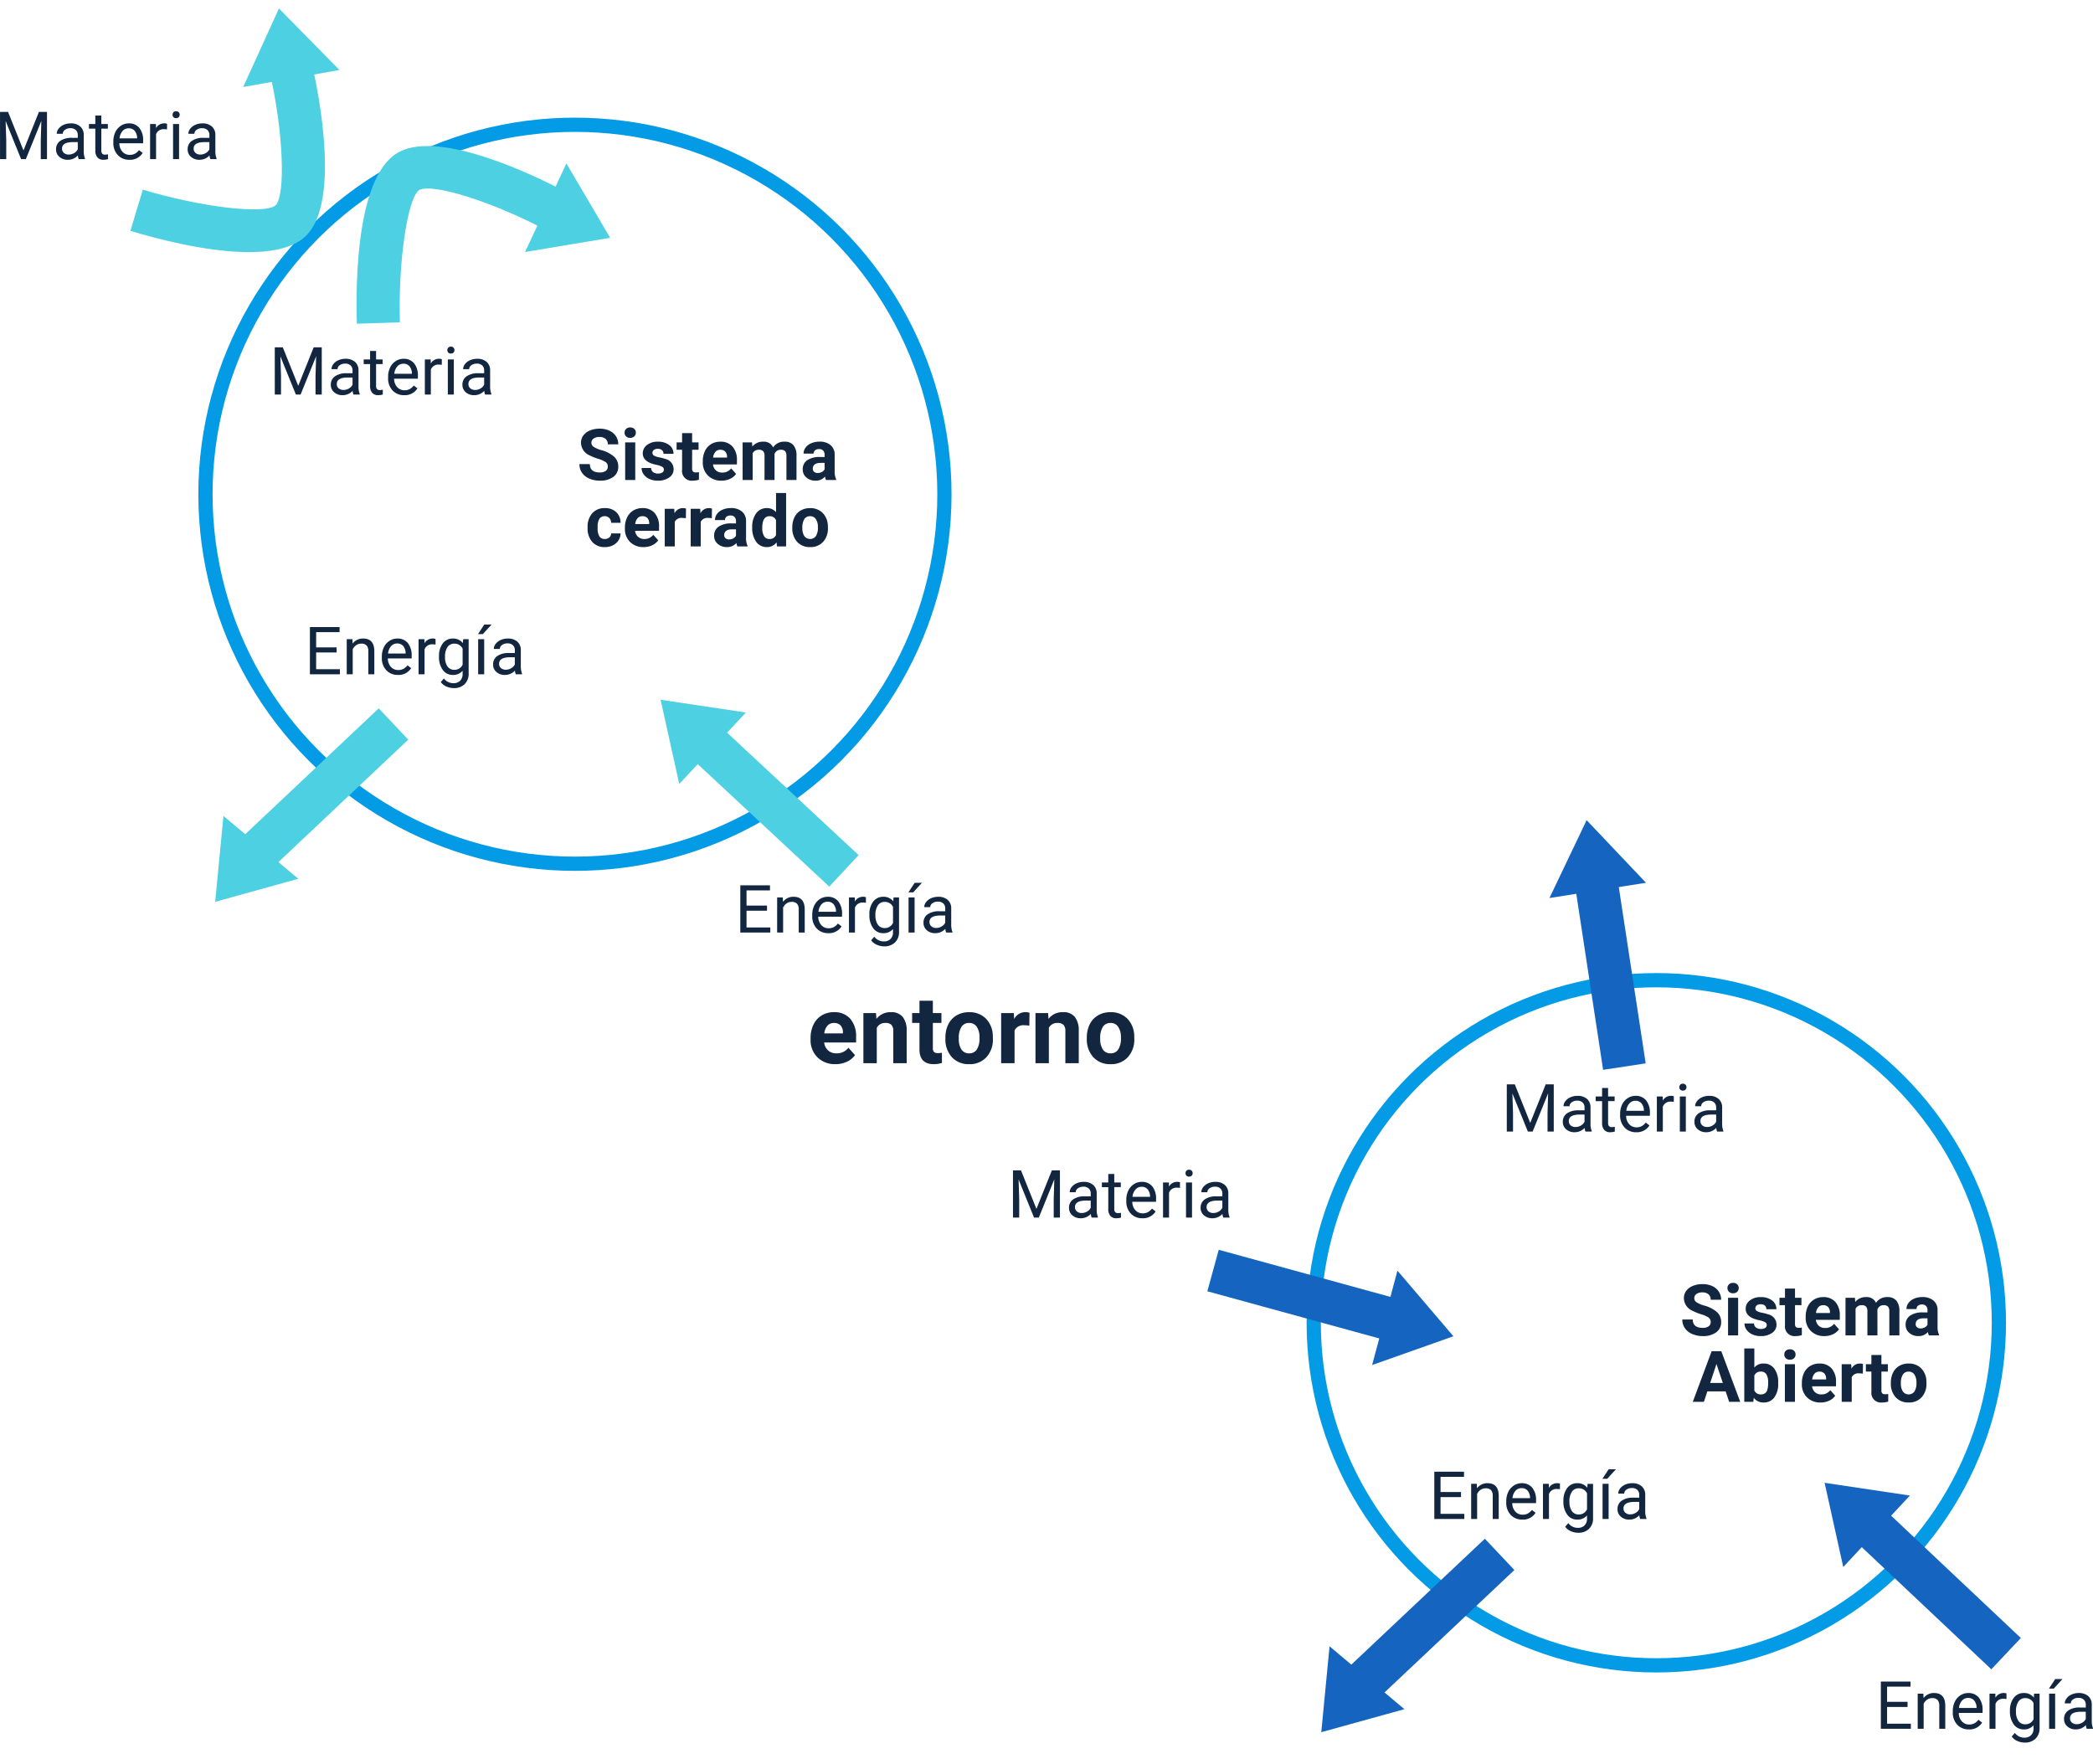 <svg xmlns="http://www.w3.org/2000/svg" width="441.144" height="371.716" viewBox="0 0 441.144 371.716">
  <g id="Grupo_78417" data-name="Grupo 78417" transform="translate(-1.366)">
    <path id="Trazado_116629" data-name="Trazado 116629" d="M-20.938-9.953l3.254,8.121,3.254-8.121h1.7V0h-1.312V-3.876l.123-4.184L-17.186,0h-1l-3.261-8.039.13,4.163V0h-1.312V-9.953ZM-6.043,0a2.657,2.657,0,0,1-.178-.779A2.822,2.822,0,0,1-8.326.137a2.611,2.611,0,0,1-1.794-.619,2,2,0,0,1-.7-1.569,2.091,2.091,0,0,1,.878-1.794,4.142,4.142,0,0,1,2.471-.639h1.23v-.581a1.42,1.42,0,0,0-.4-1.056,1.593,1.593,0,0,0-1.169-.393,1.844,1.844,0,0,0-1.135.342,1.007,1.007,0,0,0-.458.827h-1.271a1.745,1.745,0,0,1,.393-1.07,2.683,2.683,0,0,1,1.066-.817,3.588,3.588,0,0,1,1.48-.3,2.924,2.924,0,0,1,2,.639,2.306,2.306,0,0,1,.752,1.76v3.4a4.162,4.162,0,0,0,.26,1.62V0Zm-2.1-.964a2.223,2.223,0,0,0,1.128-.308,1.861,1.861,0,0,0,.772-.8V-3.589h-.991q-2.324,0-2.324,1.36a1.151,1.151,0,0,0,.4.93A1.524,1.524,0,0,0-8.142-.964Zm6.863-8.224V-7.4H.1v.978H-1.278v4.593a1.027,1.027,0,0,0,.185.667.777.777,0,0,0,.629.222,3.062,3.062,0,0,0,.6-.082V0A3.688,3.688,0,0,1-.834.137,1.575,1.575,0,0,1-2.112-.376a2.2,2.2,0,0,1-.431-1.456V-6.419H-3.89V-7.4h1.347V-9.187ZM4.648.137A3.232,3.232,0,0,1,2.2-.851a3.666,3.666,0,0,1-.943-2.642v-.232a4.438,4.438,0,0,1,.42-1.965A3.28,3.28,0,0,1,2.854-7.044a2.956,2.956,0,0,1,1.637-.489,2.77,2.77,0,0,1,2.242.95,4.114,4.114,0,0,1,.8,2.721v.526H2.522a2.629,2.629,0,0,0,.639,1.767A2.009,2.009,0,0,0,4.717-.9a2.2,2.2,0,0,0,1.135-.273,2.851,2.851,0,0,0,.813-.725l.772.6A3.106,3.106,0,0,1,4.648.137ZM4.491-6.494a1.687,1.687,0,0,0-1.285.557,2.708,2.708,0,0,0-.643,1.562H6.269v-.1a2.409,2.409,0,0,0-.52-1.494A1.588,1.588,0,0,0,4.491-6.494Zm8.08.232a3.79,3.79,0,0,0-.622-.048,1.667,1.667,0,0,0-1.688,1.06V0H9V-7.4h1.23l.021.854a1.969,1.969,0,0,1,1.764-.991,1.292,1.292,0,0,1,.561.1ZM15.107,0H13.843V-7.4h1.265ZM13.74-9.358a.755.755,0,0,1,.188-.52.706.706,0,0,1,.557-.212.717.717,0,0,1,.561.212.747.747,0,0,1,.191.52.722.722,0,0,1-.191.513.73.73,0,0,1-.561.205.718.718,0,0,1-.557-.205A.73.73,0,0,1,13.74-9.358ZM21.7,0a2.657,2.657,0,0,1-.178-.779,2.822,2.822,0,0,1-2.105.916A2.611,2.611,0,0,1,17.62-.482a2,2,0,0,1-.7-1.569A2.091,2.091,0,0,1,17.8-3.845a4.142,4.142,0,0,1,2.471-.639H21.5v-.581a1.42,1.42,0,0,0-.4-1.056,1.593,1.593,0,0,0-1.169-.393,1.844,1.844,0,0,0-1.135.342,1.007,1.007,0,0,0-.458.827H17.069a1.745,1.745,0,0,1,.393-1.07,2.683,2.683,0,0,1,1.066-.817,3.588,3.588,0,0,1,1.48-.3,2.924,2.924,0,0,1,2,.639,2.306,2.306,0,0,1,.752,1.76v3.4a4.162,4.162,0,0,0,.26,1.62V0ZM19.6-.964a2.223,2.223,0,0,0,1.128-.308,1.861,1.861,0,0,0,.772-.8V-3.589h-.991q-2.324,0-2.324,1.36a1.151,1.151,0,0,0,.4.93A1.524,1.524,0,0,0,19.6-.964Z" transform="translate(24 33.539)" fill="#12263f"/>
    <path id="Trazado_116630" data-name="Trazado 116630" d="M-20.938-9.953l3.254,8.121,3.254-8.121h1.7V0h-1.312V-3.876l.123-4.184L-17.186,0h-1l-3.261-8.039.13,4.163V0h-1.312V-9.953ZM-6.043,0a2.657,2.657,0,0,1-.178-.779A2.822,2.822,0,0,1-8.326.137a2.611,2.611,0,0,1-1.794-.619,2,2,0,0,1-.7-1.569,2.091,2.091,0,0,1,.878-1.794,4.142,4.142,0,0,1,2.471-.639h1.23v-.581a1.42,1.42,0,0,0-.4-1.056,1.593,1.593,0,0,0-1.169-.393,1.844,1.844,0,0,0-1.135.342,1.007,1.007,0,0,0-.458.827h-1.271a1.745,1.745,0,0,1,.393-1.07,2.683,2.683,0,0,1,1.066-.817,3.588,3.588,0,0,1,1.48-.3,2.924,2.924,0,0,1,2,.639,2.306,2.306,0,0,1,.752,1.76v3.4a4.162,4.162,0,0,0,.26,1.62V0Zm-2.1-.964a2.223,2.223,0,0,0,1.128-.308,1.861,1.861,0,0,0,.772-.8V-3.589h-.991q-2.324,0-2.324,1.36a1.151,1.151,0,0,0,.4.93A1.524,1.524,0,0,0-8.142-.964Zm6.863-8.224V-7.4H.1v.978H-1.278v4.593a1.027,1.027,0,0,0,.185.667.777.777,0,0,0,.629.222,3.062,3.062,0,0,0,.6-.082V0A3.688,3.688,0,0,1-.834.137,1.575,1.575,0,0,1-2.112-.376a2.2,2.2,0,0,1-.431-1.456V-6.419H-3.89V-7.4h1.347V-9.187ZM4.648.137A3.232,3.232,0,0,1,2.2-.851a3.666,3.666,0,0,1-.943-2.642v-.232a4.438,4.438,0,0,1,.42-1.965A3.28,3.28,0,0,1,2.854-7.044a2.956,2.956,0,0,1,1.637-.489,2.77,2.77,0,0,1,2.242.95,4.114,4.114,0,0,1,.8,2.721v.526H2.522a2.629,2.629,0,0,0,.639,1.767A2.009,2.009,0,0,0,4.717-.9a2.2,2.2,0,0,0,1.135-.273,2.851,2.851,0,0,0,.813-.725l.772.6A3.106,3.106,0,0,1,4.648.137ZM4.491-6.494a1.687,1.687,0,0,0-1.285.557,2.708,2.708,0,0,0-.643,1.562H6.269v-.1a2.409,2.409,0,0,0-.52-1.494A1.588,1.588,0,0,0,4.491-6.494Zm8.08.232a3.79,3.79,0,0,0-.622-.048,1.667,1.667,0,0,0-1.688,1.06V0H9V-7.4h1.23l.021.854a1.969,1.969,0,0,1,1.764-.991,1.292,1.292,0,0,1,.561.1ZM15.107,0H13.843V-7.4h1.265ZM13.74-9.358a.755.755,0,0,1,.188-.52.706.706,0,0,1,.557-.212.717.717,0,0,1,.561.212.747.747,0,0,1,.191.52.722.722,0,0,1-.191.513.73.73,0,0,1-.561.205.718.718,0,0,1-.557-.205A.73.73,0,0,1,13.74-9.358ZM21.7,0a2.657,2.657,0,0,1-.178-.779,2.822,2.822,0,0,1-2.105.916A2.611,2.611,0,0,1,17.62-.482a2,2,0,0,1-.7-1.569A2.091,2.091,0,0,1,17.8-3.845a4.142,4.142,0,0,1,2.471-.639H21.5v-.581a1.42,1.42,0,0,0-.4-1.056,1.593,1.593,0,0,0-1.169-.393,1.844,1.844,0,0,0-1.135.342,1.007,1.007,0,0,0-.458.827H17.069a1.745,1.745,0,0,1,.393-1.07,2.683,2.683,0,0,1,1.066-.817,3.588,3.588,0,0,1,1.48-.3,2.924,2.924,0,0,1,2,.639,2.306,2.306,0,0,1,.752,1.76v3.4a4.162,4.162,0,0,0,.26,1.62V0ZM19.6-.964a2.223,2.223,0,0,0,1.128-.308,1.861,1.861,0,0,0,.772-.8V-3.589h-.991q-2.324,0-2.324,1.36a1.151,1.151,0,0,0,.4.93A1.524,1.524,0,0,0,19.6-.964Z" transform="translate(81.912 83.154)" fill="#12263f"/>
    <path id="Trazado_116637" data-name="Trazado 116637" d="M-20.938-9.953l3.254,8.121,3.254-8.121h1.7V0h-1.312V-3.876l.123-4.184L-17.186,0h-1l-3.261-8.039.13,4.163V0h-1.312V-9.953ZM-6.043,0a2.657,2.657,0,0,1-.178-.779A2.822,2.822,0,0,1-8.326.137a2.611,2.611,0,0,1-1.794-.619,2,2,0,0,1-.7-1.569,2.091,2.091,0,0,1,.878-1.794,4.142,4.142,0,0,1,2.471-.639h1.23v-.581a1.42,1.42,0,0,0-.4-1.056,1.593,1.593,0,0,0-1.169-.393,1.844,1.844,0,0,0-1.135.342,1.007,1.007,0,0,0-.458.827h-1.271a1.745,1.745,0,0,1,.393-1.07,2.683,2.683,0,0,1,1.066-.817,3.588,3.588,0,0,1,1.48-.3,2.924,2.924,0,0,1,2,.639,2.306,2.306,0,0,1,.752,1.76v3.4a4.162,4.162,0,0,0,.26,1.62V0Zm-2.1-.964a2.223,2.223,0,0,0,1.128-.308,1.861,1.861,0,0,0,.772-.8V-3.589h-.991q-2.324,0-2.324,1.36a1.151,1.151,0,0,0,.4.93A1.524,1.524,0,0,0-8.142-.964Zm6.863-8.224V-7.4H.1v.978H-1.278v4.593a1.027,1.027,0,0,0,.185.667.777.777,0,0,0,.629.222,3.062,3.062,0,0,0,.6-.082V0A3.688,3.688,0,0,1-.834.137,1.575,1.575,0,0,1-2.112-.376a2.2,2.2,0,0,1-.431-1.456V-6.419H-3.89V-7.4h1.347V-9.187ZM4.648.137A3.232,3.232,0,0,1,2.2-.851a3.666,3.666,0,0,1-.943-2.642v-.232a4.438,4.438,0,0,1,.42-1.965A3.28,3.28,0,0,1,2.854-7.044a2.956,2.956,0,0,1,1.637-.489,2.77,2.77,0,0,1,2.242.95,4.114,4.114,0,0,1,.8,2.721v.526H2.522a2.629,2.629,0,0,0,.639,1.767A2.009,2.009,0,0,0,4.717-.9a2.2,2.2,0,0,0,1.135-.273,2.851,2.851,0,0,0,.813-.725l.772.6A3.106,3.106,0,0,1,4.648.137ZM4.491-6.494a1.687,1.687,0,0,0-1.285.557,2.708,2.708,0,0,0-.643,1.562H6.269v-.1a2.409,2.409,0,0,0-.52-1.494A1.588,1.588,0,0,0,4.491-6.494Zm8.08.232a3.79,3.79,0,0,0-.622-.048,1.667,1.667,0,0,0-1.688,1.06V0H9V-7.4h1.23l.021.854a1.969,1.969,0,0,1,1.764-.991,1.292,1.292,0,0,1,.561.1ZM15.107,0H13.843V-7.4h1.265ZM13.74-9.358a.755.755,0,0,1,.188-.52.706.706,0,0,1,.557-.212.717.717,0,0,1,.561.212.747.747,0,0,1,.191.52.722.722,0,0,1-.191.513.73.73,0,0,1-.561.205.718.718,0,0,1-.557-.205A.73.73,0,0,1,13.74-9.358ZM21.7,0a2.657,2.657,0,0,1-.178-.779,2.822,2.822,0,0,1-2.105.916A2.611,2.611,0,0,1,17.62-.482a2,2,0,0,1-.7-1.569A2.091,2.091,0,0,1,17.8-3.845a4.142,4.142,0,0,1,2.471-.639H21.5v-.581a1.42,1.42,0,0,0-.4-1.056,1.593,1.593,0,0,0-1.169-.393,1.844,1.844,0,0,0-1.135.342,1.007,1.007,0,0,0-.458.827H17.069a1.745,1.745,0,0,1,.393-1.07,2.683,2.683,0,0,1,1.066-.817,3.588,3.588,0,0,1,1.48-.3,2.924,2.924,0,0,1,2,.639,2.306,2.306,0,0,1,.752,1.76v3.4a4.162,4.162,0,0,0,.26,1.62V0ZM19.6-.964a2.223,2.223,0,0,0,1.128-.308,1.861,1.861,0,0,0,.772-.8V-3.589h-.991q-2.324,0-2.324,1.36a1.151,1.151,0,0,0,.4.93A1.524,1.524,0,0,0,19.6-.964Z" transform="translate(341.583 238.503)" fill="#12263f"/>
    <path id="Trazado_116635" data-name="Trazado 116635" d="M-20.938-9.953l3.254,8.121,3.254-8.121h1.7V0h-1.312V-3.876l.123-4.184L-17.186,0h-1l-3.261-8.039.13,4.163V0h-1.312V-9.953ZM-6.043,0a2.657,2.657,0,0,1-.178-.779A2.822,2.822,0,0,1-8.326.137a2.611,2.611,0,0,1-1.794-.619,2,2,0,0,1-.7-1.569,2.091,2.091,0,0,1,.878-1.794,4.142,4.142,0,0,1,2.471-.639h1.23v-.581a1.42,1.42,0,0,0-.4-1.056,1.593,1.593,0,0,0-1.169-.393,1.844,1.844,0,0,0-1.135.342,1.007,1.007,0,0,0-.458.827h-1.271a1.745,1.745,0,0,1,.393-1.07,2.683,2.683,0,0,1,1.066-.817,3.588,3.588,0,0,1,1.48-.3,2.924,2.924,0,0,1,2,.639,2.306,2.306,0,0,1,.752,1.76v3.4a4.162,4.162,0,0,0,.26,1.62V0Zm-2.1-.964a2.223,2.223,0,0,0,1.128-.308,1.861,1.861,0,0,0,.772-.8V-3.589h-.991q-2.324,0-2.324,1.36a1.151,1.151,0,0,0,.4.93A1.524,1.524,0,0,0-8.142-.964Zm6.863-8.224V-7.4H.1v.978H-1.278v4.593a1.027,1.027,0,0,0,.185.667.777.777,0,0,0,.629.222,3.062,3.062,0,0,0,.6-.082V0A3.688,3.688,0,0,1-.834.137,1.575,1.575,0,0,1-2.112-.376a2.2,2.2,0,0,1-.431-1.456V-6.419H-3.89V-7.4h1.347V-9.187ZM4.648.137A3.232,3.232,0,0,1,2.2-.851a3.666,3.666,0,0,1-.943-2.642v-.232a4.438,4.438,0,0,1,.42-1.965A3.28,3.28,0,0,1,2.854-7.044a2.956,2.956,0,0,1,1.637-.489,2.77,2.77,0,0,1,2.242.95,4.114,4.114,0,0,1,.8,2.721v.526H2.522a2.629,2.629,0,0,0,.639,1.767A2.009,2.009,0,0,0,4.717-.9a2.2,2.2,0,0,0,1.135-.273,2.851,2.851,0,0,0,.813-.725l.772.6A3.106,3.106,0,0,1,4.648.137ZM4.491-6.494a1.687,1.687,0,0,0-1.285.557,2.708,2.708,0,0,0-.643,1.562H6.269v-.1a2.409,2.409,0,0,0-.52-1.494A1.588,1.588,0,0,0,4.491-6.494Zm8.08.232a3.79,3.79,0,0,0-.622-.048,1.667,1.667,0,0,0-1.688,1.06V0H9V-7.4h1.23l.021.854a1.969,1.969,0,0,1,1.764-.991,1.292,1.292,0,0,1,.561.1ZM15.107,0H13.843V-7.4h1.265ZM13.74-9.358a.755.755,0,0,1,.188-.52.706.706,0,0,1,.557-.212.717.717,0,0,1,.561.212.747.747,0,0,1,.191.52.722.722,0,0,1-.191.513.73.73,0,0,1-.561.205.718.718,0,0,1-.557-.205A.73.73,0,0,1,13.74-9.358ZM21.7,0a2.657,2.657,0,0,1-.178-.779,2.822,2.822,0,0,1-2.105.916A2.611,2.611,0,0,1,17.62-.482a2,2,0,0,1-.7-1.569A2.091,2.091,0,0,1,17.8-3.845a4.142,4.142,0,0,1,2.471-.639H21.5v-.581a1.42,1.42,0,0,0-.4-1.056,1.593,1.593,0,0,0-1.169-.393,1.844,1.844,0,0,0-1.135.342,1.007,1.007,0,0,0-.458.827H17.069a1.745,1.745,0,0,1,.393-1.07,2.683,2.683,0,0,1,1.066-.817,3.588,3.588,0,0,1,1.48-.3,2.924,2.924,0,0,1,2,.639,2.306,2.306,0,0,1,.752,1.76v3.4a4.162,4.162,0,0,0,.26,1.62V0ZM19.6-.964a2.223,2.223,0,0,0,1.128-.308,1.861,1.861,0,0,0,.772-.8V-3.589h-.991q-2.324,0-2.324,1.36a1.151,1.151,0,0,0,.4.93A1.524,1.524,0,0,0,19.6-.964Z" transform="translate(237.501 256.632)" fill="#12263f"/>
    <path id="Trazado_116631" data-name="Trazado 116631" d="M-16.536-4.6H-20.85v3.527h5.011V0h-6.323V-9.953h6.255V-8.88H-20.85v3.206h4.313Zm3.329-2.8.041.93a2.7,2.7,0,0,1,2.215-1.066q2.345,0,2.365,2.646V0H-9.851V-4.895a1.7,1.7,0,0,0-.366-1.183,1.466,1.466,0,0,0-1.118-.383,1.825,1.825,0,0,0-1.08.328,2.228,2.228,0,0,0-.725.861V0H-14.4V-7.4Zm9.6,7.533A3.232,3.232,0,0,1-6.057-.851,3.666,3.666,0,0,1-7-3.493v-.232a4.438,4.438,0,0,1,.42-1.965A3.28,3.28,0,0,1-5.4-7.044a2.956,2.956,0,0,1,1.637-.489,2.77,2.77,0,0,1,2.242.95,4.114,4.114,0,0,1,.8,2.721v.526H-5.735A2.629,2.629,0,0,0-5.1-1.569,2.009,2.009,0,0,0-3.541-.9a2.2,2.2,0,0,0,1.135-.273,2.851,2.851,0,0,0,.813-.725l.772.6A3.106,3.106,0,0,1-3.609.137Zm-.157-6.631a1.687,1.687,0,0,0-1.285.557,2.708,2.708,0,0,0-.643,1.562h3.705v-.1a2.409,2.409,0,0,0-.52-1.494A1.588,1.588,0,0,0-3.767-6.494Zm8.08.232a3.79,3.79,0,0,0-.622-.048A1.667,1.667,0,0,0,2-5.25V0H.738V-7.4h1.23l.021.854a1.969,1.969,0,0,1,1.764-.991,1.292,1.292,0,0,1,.561.1Zm.731,2.5a4.347,4.347,0,0,1,.8-2.751A2.558,2.558,0,0,1,7.964-7.533a2.544,2.544,0,0,1,2.112.957l.062-.82h1.155V-.178a3.009,3.009,0,0,1-.851,2.263,3.141,3.141,0,0,1-2.287.827A3.8,3.8,0,0,1,6.59,2.57a2.7,2.7,0,0,1-1.169-.937L6.077.875a2.473,2.473,0,0,0,1.989,1,1.938,1.938,0,0,0,1.439-.52A1.986,1.986,0,0,0,10.021-.1V-.738A2.6,2.6,0,0,1,7.95.137a2.527,2.527,0,0,1-2.1-1.046A4.571,4.571,0,0,1,5.045-3.76Zm1.271.144a3.316,3.316,0,0,0,.513,1.965,1.666,1.666,0,0,0,1.436.714,1.852,1.852,0,0,0,1.757-1.087V-5.4A1.874,1.874,0,0,0,8.278-6.46a1.681,1.681,0,0,0-1.442.718A3.612,3.612,0,0,0,6.316-3.616ZM14.574,0H13.3V-7.4h1.271Zm.014-10.479h1.531L14.287-8.47l-1.019,0ZM21.226,0a2.657,2.657,0,0,1-.178-.779,2.822,2.822,0,0,1-2.105.916,2.611,2.611,0,0,1-1.794-.619,2,2,0,0,1-.7-1.569,2.091,2.091,0,0,1,.878-1.794A4.142,4.142,0,0,1,19.8-4.484h1.23v-.581a1.42,1.42,0,0,0-.4-1.056,1.593,1.593,0,0,0-1.169-.393,1.844,1.844,0,0,0-1.135.342,1.007,1.007,0,0,0-.458.827H16.6a1.745,1.745,0,0,1,.393-1.07,2.683,2.683,0,0,1,1.066-.817,3.588,3.588,0,0,1,1.48-.3,2.924,2.924,0,0,1,2,.639,2.306,2.306,0,0,1,.752,1.76v3.4a4.162,4.162,0,0,0,.26,1.62V0Zm-2.1-.964a2.223,2.223,0,0,0,1.128-.308,1.861,1.861,0,0,0,.772-.8V-3.589h-.991q-2.324,0-2.324,1.36a1.151,1.151,0,0,0,.4.93A1.524,1.524,0,0,0,19.127-.964Z" transform="translate(88.849 142.119)" fill="#12263f"/>
    <path id="Trazado_116633" data-name="Trazado 116633" d="M-16.536-4.6H-20.85v3.527h5.011V0h-6.323V-9.953h6.255V-8.88H-20.85v3.206h4.313Zm3.329-2.8.041.93a2.7,2.7,0,0,1,2.215-1.066q2.345,0,2.365,2.646V0H-9.851V-4.895a1.7,1.7,0,0,0-.366-1.183,1.466,1.466,0,0,0-1.118-.383,1.825,1.825,0,0,0-1.08.328,2.228,2.228,0,0,0-.725.861V0H-14.4V-7.4Zm9.6,7.533A3.232,3.232,0,0,1-6.057-.851,3.666,3.666,0,0,1-7-3.493v-.232a4.438,4.438,0,0,1,.42-1.965A3.28,3.28,0,0,1-5.4-7.044a2.956,2.956,0,0,1,1.637-.489,2.77,2.77,0,0,1,2.242.95,4.114,4.114,0,0,1,.8,2.721v.526H-5.735A2.629,2.629,0,0,0-5.1-1.569,2.009,2.009,0,0,0-3.541-.9a2.2,2.2,0,0,0,1.135-.273,2.851,2.851,0,0,0,.813-.725l.772.6A3.106,3.106,0,0,1-3.609.137Zm-.157-6.631a1.687,1.687,0,0,0-1.285.557,2.708,2.708,0,0,0-.643,1.562h3.705v-.1a2.409,2.409,0,0,0-.52-1.494A1.588,1.588,0,0,0-3.767-6.494Zm8.08.232a3.79,3.79,0,0,0-.622-.048A1.667,1.667,0,0,0,2-5.25V0H.738V-7.4h1.23l.021.854a1.969,1.969,0,0,1,1.764-.991,1.292,1.292,0,0,1,.561.1Zm.731,2.5a4.347,4.347,0,0,1,.8-2.751A2.558,2.558,0,0,1,7.964-7.533a2.544,2.544,0,0,1,2.112.957l.062-.82h1.155V-.178a3.009,3.009,0,0,1-.851,2.263,3.141,3.141,0,0,1-2.287.827A3.8,3.8,0,0,1,6.59,2.57a2.7,2.7,0,0,1-1.169-.937L6.077.875a2.473,2.473,0,0,0,1.989,1,1.938,1.938,0,0,0,1.439-.52A1.986,1.986,0,0,0,10.021-.1V-.738A2.6,2.6,0,0,1,7.95.137a2.527,2.527,0,0,1-2.1-1.046A4.571,4.571,0,0,1,5.045-3.76Zm1.271.144a3.316,3.316,0,0,0,.513,1.965,1.666,1.666,0,0,0,1.436.714,1.852,1.852,0,0,0,1.757-1.087V-5.4A1.874,1.874,0,0,0,8.278-6.46a1.681,1.681,0,0,0-1.442.718A3.612,3.612,0,0,0,6.316-3.616ZM14.574,0H13.3V-7.4h1.271Zm.014-10.479h1.531L14.287-8.47l-1.019,0ZM21.226,0a2.657,2.657,0,0,1-.178-.779,2.822,2.822,0,0,1-2.105.916,2.611,2.611,0,0,1-1.794-.619,2,2,0,0,1-.7-1.569,2.091,2.091,0,0,1,.878-1.794A4.142,4.142,0,0,1,19.8-4.484h1.23v-.581a1.42,1.42,0,0,0-.4-1.056,1.593,1.593,0,0,0-1.169-.393,1.844,1.844,0,0,0-1.135.342,1.007,1.007,0,0,0-.458.827H16.6a1.745,1.745,0,0,1,.393-1.07,2.683,2.683,0,0,1,1.066-.817,3.588,3.588,0,0,1,1.48-.3,2.924,2.924,0,0,1,2,.639,2.306,2.306,0,0,1,.752,1.76v3.4a4.162,4.162,0,0,0,.26,1.62V0Zm-2.1-.964a2.223,2.223,0,0,0,1.128-.308,1.861,1.861,0,0,0,.772-.8V-3.589h-.991q-2.324,0-2.324,1.36a1.151,1.151,0,0,0,.4.93A1.524,1.524,0,0,0,19.127-.964Z" transform="translate(179.564 196.548)" fill="#12263f"/>
    <path id="Trazado_116636" data-name="Trazado 116636" d="M-16.536-4.6H-20.85v3.527h5.011V0h-6.323V-9.953h6.255V-8.88H-20.85v3.206h4.313Zm3.329-2.8.041.93a2.7,2.7,0,0,1,2.215-1.066q2.345,0,2.365,2.646V0H-9.851V-4.895a1.7,1.7,0,0,0-.366-1.183,1.466,1.466,0,0,0-1.118-.383,1.825,1.825,0,0,0-1.08.328,2.228,2.228,0,0,0-.725.861V0H-14.4V-7.4Zm9.6,7.533A3.232,3.232,0,0,1-6.057-.851,3.666,3.666,0,0,1-7-3.493v-.232a4.438,4.438,0,0,1,.42-1.965A3.28,3.28,0,0,1-5.4-7.044a2.956,2.956,0,0,1,1.637-.489,2.77,2.77,0,0,1,2.242.95,4.114,4.114,0,0,1,.8,2.721v.526H-5.735A2.629,2.629,0,0,0-5.1-1.569,2.009,2.009,0,0,0-3.541-.9a2.2,2.2,0,0,0,1.135-.273,2.851,2.851,0,0,0,.813-.725l.772.6A3.106,3.106,0,0,1-3.609.137Zm-.157-6.631a1.687,1.687,0,0,0-1.285.557,2.708,2.708,0,0,0-.643,1.562h3.705v-.1a2.409,2.409,0,0,0-.52-1.494A1.588,1.588,0,0,0-3.767-6.494Zm8.08.232a3.79,3.79,0,0,0-.622-.048A1.667,1.667,0,0,0,2-5.25V0H.738V-7.4h1.23l.021.854a1.969,1.969,0,0,1,1.764-.991,1.292,1.292,0,0,1,.561.1Zm.731,2.5a4.347,4.347,0,0,1,.8-2.751A2.558,2.558,0,0,1,7.964-7.533a2.544,2.544,0,0,1,2.112.957l.062-.82h1.155V-.178a3.009,3.009,0,0,1-.851,2.263,3.141,3.141,0,0,1-2.287.827A3.8,3.8,0,0,1,6.59,2.57a2.7,2.7,0,0,1-1.169-.937L6.077.875a2.473,2.473,0,0,0,1.989,1,1.938,1.938,0,0,0,1.439-.52A1.986,1.986,0,0,0,10.021-.1V-.738A2.6,2.6,0,0,1,7.95.137a2.527,2.527,0,0,1-2.1-1.046A4.571,4.571,0,0,1,5.045-3.76Zm1.271.144a3.316,3.316,0,0,0,.513,1.965,1.666,1.666,0,0,0,1.436.714,1.852,1.852,0,0,0,1.757-1.087V-5.4A1.874,1.874,0,0,0,8.278-6.46a1.681,1.681,0,0,0-1.442.718A3.612,3.612,0,0,0,6.316-3.616ZM14.574,0H13.3V-7.4h1.271Zm.014-10.479h1.531L14.287-8.47l-1.019,0ZM21.226,0a2.657,2.657,0,0,1-.178-.779,2.822,2.822,0,0,1-2.105.916,2.611,2.611,0,0,1-1.794-.619,2,2,0,0,1-.7-1.569,2.091,2.091,0,0,1,.878-1.794A4.142,4.142,0,0,1,19.8-4.484h1.23v-.581a1.42,1.42,0,0,0-.4-1.056,1.593,1.593,0,0,0-1.169-.393,1.844,1.844,0,0,0-1.135.342,1.007,1.007,0,0,0-.458.827H16.6a1.745,1.745,0,0,1,.393-1.07,2.683,2.683,0,0,1,1.066-.817,3.588,3.588,0,0,1,1.48-.3,2.924,2.924,0,0,1,2,.639,2.306,2.306,0,0,1,.752,1.76v3.4a4.162,4.162,0,0,0,.26,1.62V0Zm-2.1-.964a2.223,2.223,0,0,0,1.128-.308,1.861,1.861,0,0,0,.772-.8V-3.589h-.991q-2.324,0-2.324,1.36a1.151,1.151,0,0,0,.4.93A1.524,1.524,0,0,0,19.127-.964Z" transform="translate(325.842 320.147)" fill="#12263f"/>
    <path id="Trazado_116639" data-name="Trazado 116639" d="M-16.536-4.6H-20.85v3.527h5.011V0h-6.323V-9.953h6.255V-8.88H-20.85v3.206h4.313Zm3.329-2.8.041.93a2.7,2.7,0,0,1,2.215-1.066q2.345,0,2.365,2.646V0H-9.851V-4.895a1.7,1.7,0,0,0-.366-1.183,1.466,1.466,0,0,0-1.118-.383,1.825,1.825,0,0,0-1.08.328,2.228,2.228,0,0,0-.725.861V0H-14.4V-7.4Zm9.6,7.533A3.232,3.232,0,0,1-6.057-.851,3.666,3.666,0,0,1-7-3.493v-.232a4.438,4.438,0,0,1,.42-1.965A3.28,3.28,0,0,1-5.4-7.044a2.956,2.956,0,0,1,1.637-.489,2.77,2.77,0,0,1,2.242.95,4.114,4.114,0,0,1,.8,2.721v.526H-5.735A2.629,2.629,0,0,0-5.1-1.569,2.009,2.009,0,0,0-3.541-.9a2.2,2.2,0,0,0,1.135-.273,2.851,2.851,0,0,0,.813-.725l.772.6A3.106,3.106,0,0,1-3.609.137Zm-.157-6.631a1.687,1.687,0,0,0-1.285.557,2.708,2.708,0,0,0-.643,1.562h3.705v-.1a2.409,2.409,0,0,0-.52-1.494A1.588,1.588,0,0,0-3.767-6.494Zm8.08.232a3.79,3.79,0,0,0-.622-.048A1.667,1.667,0,0,0,2-5.25V0H.738V-7.4h1.23l.021.854a1.969,1.969,0,0,1,1.764-.991,1.292,1.292,0,0,1,.561.1Zm.731,2.5a4.347,4.347,0,0,1,.8-2.751A2.558,2.558,0,0,1,7.964-7.533a2.544,2.544,0,0,1,2.112.957l.062-.82h1.155V-.178a3.009,3.009,0,0,1-.851,2.263,3.141,3.141,0,0,1-2.287.827A3.8,3.8,0,0,1,6.59,2.57a2.7,2.7,0,0,1-1.169-.937L6.077.875a2.473,2.473,0,0,0,1.989,1,1.938,1.938,0,0,0,1.439-.52A1.986,1.986,0,0,0,10.021-.1V-.738A2.6,2.6,0,0,1,7.95.137a2.527,2.527,0,0,1-2.1-1.046A4.571,4.571,0,0,1,5.045-3.76Zm1.271.144a3.316,3.316,0,0,0,.513,1.965,1.666,1.666,0,0,0,1.436.714,1.852,1.852,0,0,0,1.757-1.087V-5.4A1.874,1.874,0,0,0,8.278-6.46a1.681,1.681,0,0,0-1.442.718A3.612,3.612,0,0,0,6.316-3.616ZM14.574,0H13.3V-7.4h1.271Zm.014-10.479h1.531L14.287-8.47l-1.019,0ZM21.226,0a2.657,2.657,0,0,1-.178-.779,2.822,2.822,0,0,1-2.105.916,2.611,2.611,0,0,1-1.794-.619,2,2,0,0,1-.7-1.569,2.091,2.091,0,0,1,.878-1.794A4.142,4.142,0,0,1,19.8-4.484h1.23v-.581a1.42,1.42,0,0,0-.4-1.056,1.593,1.593,0,0,0-1.169-.393,1.844,1.844,0,0,0-1.135.342,1.007,1.007,0,0,0-.458.827H16.6a1.745,1.745,0,0,1,.393-1.07,2.683,2.683,0,0,1,1.066-.817,3.588,3.588,0,0,1,1.48-.3,2.924,2.924,0,0,1,2,.639,2.306,2.306,0,0,1,.752,1.76v3.4a4.162,4.162,0,0,0,.26,1.62V0Zm-2.1-.964a2.223,2.223,0,0,0,1.128-.308,1.861,1.861,0,0,0,.772-.8V-3.589h-.991q-2.324,0-2.324,1.36a1.151,1.151,0,0,0,.4.93A1.524,1.524,0,0,0,19.127-.964Z" transform="translate(419.959 364.37)" fill="#12263f"/>
    <path id="Trazado_116632" data-name="Trazado 116632" d="M-21.075-2.8a1.128,1.128,0,0,0-.439-.956,5.764,5.764,0,0,0-1.582-.7,11.215,11.215,0,0,1-1.809-.729A2.956,2.956,0,0,1-26.722-7.83a2.575,2.575,0,0,1,.487-1.542,3.177,3.177,0,0,1,1.4-1.058,5.265,5.265,0,0,1,2.047-.381,4.793,4.793,0,0,1,2.036.414,3.242,3.242,0,0,1,1.388,1.168,3.057,3.057,0,0,1,.494,1.714h-2.2a1.438,1.438,0,0,0-.461-1.139,1.9,1.9,0,0,0-1.3-.406,2.026,2.026,0,0,0-1.252.341,1.074,1.074,0,0,0-.447.9A1.029,1.029,0,0,0-24-6.951a5.916,5.916,0,0,0,1.542.659,6.661,6.661,0,0,1,2.732,1.4,2.786,2.786,0,0,1,.857,2.08A2.566,2.566,0,0,1-19.918-.641a4.585,4.585,0,0,1-2.82.787A5.445,5.445,0,0,1-24.979-.3a3.546,3.546,0,0,1-1.542-1.234,3.161,3.161,0,0,1-.531-1.816h2.2q0,1.765,2.109,1.765a2.052,2.052,0,0,0,1.223-.319A1.037,1.037,0,0,0-21.075-2.8ZM-15.289,0h-2.124V-7.925h2.124Zm-2.249-9.976a1.042,1.042,0,0,1,.319-.784,1.2,1.2,0,0,1,.868-.308,1.2,1.2,0,0,1,.864.308,1.036,1.036,0,0,1,.322.784,1.039,1.039,0,0,1-.326.791,1.2,1.2,0,0,1-.861.308,1.2,1.2,0,0,1-.861-.308A1.039,1.039,0,0,1-17.538-9.976ZM-9.254-2.19A.682.682,0,0,0-9.639-2.8a4.368,4.368,0,0,0-1.234-.4Q-13.7-3.794-13.7-5.6a2.178,2.178,0,0,1,.875-1.761,3.531,3.531,0,0,1,2.289-.707,3.8,3.8,0,0,1,2.413.71,2.239,2.239,0,0,1,.9,1.846H-9.335a1.024,1.024,0,0,0-.293-.751,1.24,1.24,0,0,0-.916-.3,1.267,1.267,0,0,0-.828.242.763.763,0,0,0-.293.615.652.652,0,0,0,.333.568,3.428,3.428,0,0,0,1.124.374,9.183,9.183,0,0,1,1.333.355A2.19,2.19,0,0,1-7.2-2.278a2.067,2.067,0,0,1-.93,1.754,4.013,4.013,0,0,1-2.4.67A4.191,4.191,0,0,1-12.3-.209a2.968,2.968,0,0,1-1.212-.974,2.263,2.263,0,0,1-.439-1.337h2.007a1.105,1.105,0,0,0,.417.864,1.656,1.656,0,0,0,1.04.3,1.533,1.533,0,0,0,.919-.231A.718.718,0,0,0-9.254-2.19ZM-3.3-9.873v1.948h1.355v1.553H-3.3v3.955a.944.944,0,0,0,.168.63.846.846,0,0,0,.645.19,3.376,3.376,0,0,0,.623-.051v1.6a4.358,4.358,0,0,1-1.282.19A2.021,2.021,0,0,1-5.416-2.1v-4.27H-6.573V-7.925h1.157V-9.873ZM2.882.146A3.89,3.89,0,0,1,.044-.923,3.8,3.8,0,0,1-1.051-3.772v-.205A4.787,4.787,0,0,1-.59-6.112,3.386,3.386,0,0,1,.718-7.562a3.669,3.669,0,0,1,1.93-.509,3.289,3.289,0,0,1,2.56,1.025,4.167,4.167,0,0,1,.934,2.908v.864H1.095a1.966,1.966,0,0,0,.619,1.245,1.871,1.871,0,0,0,1.307.469,2.285,2.285,0,0,0,1.912-.886l1.04,1.165A3.178,3.178,0,0,1,4.684-.231,4.229,4.229,0,0,1,2.882.146ZM2.64-6.365a1.323,1.323,0,0,0-1.022.427,2.209,2.209,0,0,0-.5,1.221H4.061v-.169A1.576,1.576,0,0,0,3.68-5.979,1.365,1.365,0,0,0,2.64-6.365Zm6.687-1.56.066.886a2.785,2.785,0,0,1,2.278-1.033,2.114,2.114,0,0,1,2.1,1.208,2.721,2.721,0,0,1,2.38-1.208,2.364,2.364,0,0,1,1.919.751,3.451,3.451,0,0,1,.63,2.26V0H16.578V-5.065a1.515,1.515,0,0,0-.264-.987,1.167,1.167,0,0,0-.93-.312,1.321,1.321,0,0,0-1.318.91L14.073,0H11.957V-5.058a1.5,1.5,0,0,0-.271-1,1.178,1.178,0,0,0-.923-.308,1.371,1.371,0,0,0-1.3.749V0H7.343V-7.925ZM24.921,0a2.351,2.351,0,0,1-.212-.71,2.561,2.561,0,0,1-2,.857,2.814,2.814,0,0,1-1.93-.674,2.167,2.167,0,0,1-.765-1.7,2.24,2.24,0,0,1,.934-1.934,4.608,4.608,0,0,1,2.7-.681h.974V-5.3a1.306,1.306,0,0,0-.282-.879,1.109,1.109,0,0,0-.89-.33,1.261,1.261,0,0,0-.839.256.871.871,0,0,0-.3.7H20.189a2.126,2.126,0,0,1,.425-1.274,2.808,2.808,0,0,1,1.2-.919,4.378,4.378,0,0,1,1.743-.333,3.459,3.459,0,0,1,2.325.736,2.575,2.575,0,0,1,.861,2.069v3.435a3.789,3.789,0,0,0,.315,1.707V0ZM23.17-1.472a1.823,1.823,0,0,0,.864-.209,1.371,1.371,0,0,0,.586-.56V-3.6h-.791q-1.589,0-1.692,1.1l-.007.125a.847.847,0,0,0,.278.652A1.081,1.081,0,0,0,23.17-1.472ZM-21.705,12.44a1.388,1.388,0,0,0,.952-.322,1.129,1.129,0,0,0,.381-.857h1.985a2.715,2.715,0,0,1-.439,1.476,2.9,2.9,0,0,1-1.183,1.04,3.7,3.7,0,0,1-1.659.37,3.44,3.44,0,0,1-2.681-1.08,4.275,4.275,0,0,1-.981-2.985V9.942a4.226,4.226,0,0,1,.974-2.922,3.4,3.4,0,0,1,2.673-1.091,3.333,3.333,0,0,1,2.384.846,3,3,0,0,1,.912,2.252h-1.985a1.455,1.455,0,0,0-.381-1.005,1.27,1.27,0,0,0-.967-.387,1.275,1.275,0,0,0-1.117.539,3.125,3.125,0,0,0-.377,1.749v.22a3.164,3.164,0,0,0,.374,1.761A1.291,1.291,0,0,0-21.705,12.44Zm8.174,1.707a3.89,3.89,0,0,1-2.838-1.069,3.8,3.8,0,0,1-1.095-2.849v-.205A4.787,4.787,0,0,1-17,7.888,3.386,3.386,0,0,1-15.7,6.438a3.669,3.669,0,0,1,1.93-.509,3.289,3.289,0,0,1,2.56,1.025,4.167,4.167,0,0,1,.934,2.908v.864h-5.046a1.966,1.966,0,0,0,.619,1.245,1.871,1.871,0,0,0,1.307.469,2.285,2.285,0,0,0,1.912-.886l1.04,1.165a3.178,3.178,0,0,1-1.289,1.051A4.229,4.229,0,0,1-13.531,14.146Zm-.242-6.511a1.323,1.323,0,0,0-1.022.427,2.209,2.209,0,0,0-.5,1.221h2.944V9.114a1.576,1.576,0,0,0-.381-1.092A1.365,1.365,0,0,0-13.773,7.635Zm9.155.425A5.751,5.751,0,0,0-5.38,8a1.55,1.55,0,0,0-1.575.813V14H-9.071V6.075h2l.059.945A1.961,1.961,0,0,1-5.248,5.929a2.218,2.218,0,0,1,.659.1Zm5.471,0A5.751,5.751,0,0,0,.092,8a1.55,1.55,0,0,0-1.575.813V14H-3.6V6.075h2l.059.945A1.961,1.961,0,0,1,.223,5.929a2.218,2.218,0,0,1,.659.1ZM6.244,14a2.351,2.351,0,0,1-.212-.71,2.561,2.561,0,0,1-2,.857,2.814,2.814,0,0,1-1.93-.674,2.167,2.167,0,0,1-.765-1.7A2.24,2.24,0,0,1,2.271,9.84a4.608,4.608,0,0,1,2.7-.681h.974V8.7a1.306,1.306,0,0,0-.282-.879,1.109,1.109,0,0,0-.89-.33,1.261,1.261,0,0,0-.839.256.871.871,0,0,0-.3.7H1.512a2.126,2.126,0,0,1,.425-1.274,2.808,2.808,0,0,1,1.2-.919,4.378,4.378,0,0,1,1.743-.333,3.459,3.459,0,0,1,2.325.736,2.575,2.575,0,0,1,.861,2.069v3.435a3.789,3.789,0,0,0,.315,1.707V14Zm-1.75-1.472a1.823,1.823,0,0,0,.864-.209,1.371,1.371,0,0,0,.586-.56V10.4H5.153q-1.589,0-1.692,1.1l-.007.125a.847.847,0,0,0,.278.652A1.081,1.081,0,0,0,4.493,12.528ZM9.364,9.979A4.776,4.776,0,0,1,10.2,7.027a2.7,2.7,0,0,1,2.274-1.1,2.427,2.427,0,0,1,1.912.864V2.75h2.124V14H14.594l-.1-.842a2.491,2.491,0,0,1-2.036.989,2.69,2.69,0,0,1-2.245-1.1A4.93,4.93,0,0,1,9.364,9.979Zm2.117.151a3.146,3.146,0,0,0,.388,1.714,1.263,1.263,0,0,0,1.128.6,1.416,1.416,0,0,0,1.384-.831V8.467a1.4,1.4,0,0,0-1.37-.831Q11.481,7.635,11.481,10.13Zm6.335-.165a4.7,4.7,0,0,1,.454-2.1,3.324,3.324,0,0,1,1.307-1.428,3.814,3.814,0,0,1,1.981-.505,3.609,3.609,0,0,1,2.618.981,3.939,3.939,0,0,1,1.132,2.666l.015.542a4.142,4.142,0,0,1-1.018,2.926,3.539,3.539,0,0,1-2.732,1.1,3.556,3.556,0,0,1-2.736-1.1,4.215,4.215,0,0,1-1.022-2.988Zm2.117.15a2.962,2.962,0,0,0,.425,1.727,1.526,1.526,0,0,0,2.417.007,3.241,3.241,0,0,0,.432-1.889,2.933,2.933,0,0,0-.432-1.716,1.4,1.4,0,0,0-1.216-.609,1.382,1.382,0,0,0-1.2.605A3.3,3.3,0,0,0,19.933,10.115Z" transform="translate(150.546 101.163)" fill="#12263f"/>
    <path id="Trazado_116638" data-name="Trazado 116638" d="M-21.075-2.8a1.128,1.128,0,0,0-.439-.956,5.764,5.764,0,0,0-1.582-.7,11.215,11.215,0,0,1-1.809-.729A2.956,2.956,0,0,1-26.722-7.83a2.575,2.575,0,0,1,.487-1.542,3.177,3.177,0,0,1,1.4-1.058,5.265,5.265,0,0,1,2.047-.381,4.793,4.793,0,0,1,2.036.414,3.242,3.242,0,0,1,1.388,1.168,3.057,3.057,0,0,1,.494,1.714h-2.2a1.438,1.438,0,0,0-.461-1.139,1.9,1.9,0,0,0-1.3-.406,2.026,2.026,0,0,0-1.252.341,1.074,1.074,0,0,0-.447.9A1.029,1.029,0,0,0-24-6.951a5.916,5.916,0,0,0,1.542.659,6.661,6.661,0,0,1,2.732,1.4,2.786,2.786,0,0,1,.857,2.08A2.566,2.566,0,0,1-19.918-.641a4.585,4.585,0,0,1-2.82.787A5.445,5.445,0,0,1-24.979-.3a3.546,3.546,0,0,1-1.542-1.234,3.161,3.161,0,0,1-.531-1.816h2.2q0,1.765,2.109,1.765a2.052,2.052,0,0,0,1.223-.319A1.037,1.037,0,0,0-21.075-2.8ZM-15.289,0h-2.124V-7.925h2.124Zm-2.249-9.976a1.042,1.042,0,0,1,.319-.784,1.2,1.2,0,0,1,.868-.308,1.2,1.2,0,0,1,.864.308,1.036,1.036,0,0,1,.322.784,1.039,1.039,0,0,1-.326.791,1.2,1.2,0,0,1-.861.308,1.2,1.2,0,0,1-.861-.308A1.039,1.039,0,0,1-17.538-9.976ZM-9.254-2.19A.682.682,0,0,0-9.639-2.8a4.368,4.368,0,0,0-1.234-.4Q-13.7-3.794-13.7-5.6a2.178,2.178,0,0,1,.875-1.761,3.531,3.531,0,0,1,2.289-.707,3.8,3.8,0,0,1,2.413.71,2.239,2.239,0,0,1,.9,1.846H-9.335a1.024,1.024,0,0,0-.293-.751,1.24,1.24,0,0,0-.916-.3,1.267,1.267,0,0,0-.828.242.763.763,0,0,0-.293.615.652.652,0,0,0,.333.568,3.428,3.428,0,0,0,1.124.374,9.183,9.183,0,0,1,1.333.355A2.19,2.19,0,0,1-7.2-2.278a2.067,2.067,0,0,1-.93,1.754,4.013,4.013,0,0,1-2.4.67A4.191,4.191,0,0,1-12.3-.209a2.968,2.968,0,0,1-1.212-.974,2.263,2.263,0,0,1-.439-1.337h2.007a1.105,1.105,0,0,0,.417.864,1.656,1.656,0,0,0,1.04.3,1.533,1.533,0,0,0,.919-.231A.718.718,0,0,0-9.254-2.19ZM-3.3-9.873v1.948h1.355v1.553H-3.3v3.955a.944.944,0,0,0,.168.63.846.846,0,0,0,.645.19,3.376,3.376,0,0,0,.623-.051v1.6a4.358,4.358,0,0,1-1.282.19A2.021,2.021,0,0,1-5.416-2.1v-4.27H-6.573V-7.925h1.157V-9.873ZM2.882.146A3.89,3.89,0,0,1,.044-.923,3.8,3.8,0,0,1-1.051-3.772v-.205A4.787,4.787,0,0,1-.59-6.112,3.386,3.386,0,0,1,.718-7.562a3.669,3.669,0,0,1,1.93-.509,3.289,3.289,0,0,1,2.56,1.025,4.167,4.167,0,0,1,.934,2.908v.864H1.095a1.966,1.966,0,0,0,.619,1.245,1.871,1.871,0,0,0,1.307.469,2.285,2.285,0,0,0,1.912-.886l1.04,1.165A3.178,3.178,0,0,1,4.684-.231,4.229,4.229,0,0,1,2.882.146ZM2.64-6.365a1.323,1.323,0,0,0-1.022.427,2.209,2.209,0,0,0-.5,1.221H4.061v-.169A1.576,1.576,0,0,0,3.68-5.979,1.365,1.365,0,0,0,2.64-6.365Zm6.687-1.56.066.886a2.785,2.785,0,0,1,2.278-1.033,2.114,2.114,0,0,1,2.1,1.208,2.721,2.721,0,0,1,2.38-1.208,2.364,2.364,0,0,1,1.919.751,3.451,3.451,0,0,1,.63,2.26V0H16.578V-5.065a1.515,1.515,0,0,0-.264-.987,1.167,1.167,0,0,0-.93-.312,1.321,1.321,0,0,0-1.318.91L14.073,0H11.957V-5.058a1.5,1.5,0,0,0-.271-1,1.178,1.178,0,0,0-.923-.308,1.371,1.371,0,0,0-1.3.749V0H7.343V-7.925ZM24.921,0a2.351,2.351,0,0,1-.212-.71,2.561,2.561,0,0,1-2,.857,2.814,2.814,0,0,1-1.93-.674,2.167,2.167,0,0,1-.765-1.7,2.24,2.24,0,0,1,.934-1.934,4.608,4.608,0,0,1,2.7-.681h.974V-5.3a1.306,1.306,0,0,0-.282-.879,1.109,1.109,0,0,0-.89-.33,1.261,1.261,0,0,0-.839.256.871.871,0,0,0-.3.7H20.189a2.126,2.126,0,0,1,.425-1.274,2.808,2.808,0,0,1,1.2-.919,4.378,4.378,0,0,1,1.743-.333,3.459,3.459,0,0,1,2.325.736,2.575,2.575,0,0,1,.861,2.069v3.435a3.789,3.789,0,0,0,.315,1.707V0ZM23.17-1.472a1.823,1.823,0,0,0,.864-.209,1.371,1.371,0,0,0,.586-.56V-3.6h-.791q-1.589,0-1.692,1.1l-.007.125a.847.847,0,0,0,.278.652A1.081,1.081,0,0,0,23.17-1.472ZM-17.922,11.8h-3.853l-.732,2.2h-2.336l3.97-10.664h2.036L-14.846,14h-2.336Zm-3.259-1.78h2.666l-1.34-3.992Zm14.333.088a4.8,4.8,0,0,1-.813,2.97,2.693,2.693,0,0,1-2.271,1.066,2.474,2.474,0,0,1-2.058-.989l-.1.842h-1.9V2.75h2.117V6.786a2.411,2.411,0,0,1,1.926-.857A2.715,2.715,0,0,1-7.672,6.994a4.806,4.806,0,0,1,.824,3Zm-2.117-.161a3.17,3.17,0,0,0-.381-1.76,1.287,1.287,0,0,0-1.135-.555,1.4,1.4,0,0,0-1.392.83V11.6a1.415,1.415,0,0,0,1.406.837,1.307,1.307,0,0,0,1.348-1.014A5.245,5.245,0,0,0-8.965,9.949ZM-3.311,14H-5.435V6.075h2.124ZM-5.559,4.024a1.042,1.042,0,0,1,.319-.784,1.2,1.2,0,0,1,.868-.308,1.2,1.2,0,0,1,.864.308,1.036,1.036,0,0,1,.322.784,1.039,1.039,0,0,1-.326.791,1.2,1.2,0,0,1-.861.308,1.2,1.2,0,0,1-.861-.308A1.039,1.039,0,0,1-5.559,4.024ZM2.08,14.146A3.89,3.89,0,0,1-.758,13.077a3.8,3.8,0,0,1-1.095-2.849v-.205a4.787,4.787,0,0,1,.461-2.135A3.386,3.386,0,0,1-.084,6.438a3.669,3.669,0,0,1,1.93-.509,3.289,3.289,0,0,1,2.56,1.025,4.167,4.167,0,0,1,.934,2.908v.864H.293a1.966,1.966,0,0,0,.619,1.245,1.871,1.871,0,0,0,1.307.469,2.285,2.285,0,0,0,1.912-.886l1.04,1.165a3.178,3.178,0,0,1-1.289,1.051A4.229,4.229,0,0,1,2.08,14.146ZM1.838,7.635a1.323,1.323,0,0,0-1.022.427,2.209,2.209,0,0,0-.5,1.221H3.259V9.114a1.576,1.576,0,0,0-.381-1.092A1.365,1.365,0,0,0,1.838,7.635Zm9.155.425A5.751,5.751,0,0,0,10.232,8a1.55,1.55,0,0,0-1.575.813V14H6.541V6.075h2L8.6,7.02a1.961,1.961,0,0,1,1.765-1.091,2.218,2.218,0,0,1,.659.1Zm3.918-3.933V6.075h1.355V7.628H14.912v3.955a.944.944,0,0,0,.168.63.846.846,0,0,0,.645.19,3.376,3.376,0,0,0,.623-.051v1.6a4.358,4.358,0,0,1-1.282.19A2.021,2.021,0,0,1,12.8,11.9V7.628H11.638V6.075H12.8V4.127ZM16.9,9.964a4.7,4.7,0,0,1,.454-2.1,3.324,3.324,0,0,1,1.307-1.428,3.814,3.814,0,0,1,1.981-.505,3.609,3.609,0,0,1,2.618.981A3.939,3.939,0,0,1,24.39,9.576l.015.542a4.142,4.142,0,0,1-1.018,2.926,3.539,3.539,0,0,1-2.732,1.1,3.556,3.556,0,0,1-2.736-1.1A4.215,4.215,0,0,1,16.9,10.06Zm2.117.15a2.962,2.962,0,0,0,.425,1.727,1.526,1.526,0,0,0,2.417.007,3.241,3.241,0,0,0,.432-1.889,2.933,2.933,0,0,0-.432-1.716,1.4,1.4,0,0,0-1.216-.609,1.382,1.382,0,0,0-1.2.605A3.3,3.3,0,0,0,19.014,10.115Z" transform="translate(383.003 281.459)" fill="#12263f"/>
    <path id="Trazado_116634" data-name="Trazado 116634" d="M-28.848.2A5.187,5.187,0,0,1-32.632-1.23a5.068,5.068,0,0,1-1.46-3.8V-5.3a6.383,6.383,0,0,1,.615-2.847,4.515,4.515,0,0,1,1.743-1.934,4.893,4.893,0,0,1,2.573-.679,4.385,4.385,0,0,1,3.413,1.367A5.555,5.555,0,0,1-24.5-5.518v1.152H-31.23a2.622,2.622,0,0,0,.825,1.66,2.5,2.5,0,0,0,1.743.625,3.046,3.046,0,0,0,2.549-1.182l1.387,1.553a4.237,4.237,0,0,1-1.719,1.4A5.639,5.639,0,0,1-28.848.2Zm-.322-8.682a1.764,1.764,0,0,0-1.362.569A2.946,2.946,0,0,0-31.2-6.289h3.926v-.226a2.1,2.1,0,0,0-.508-1.457A1.819,1.819,0,0,0-29.17-8.486Zm8.867-2.08.088,1.221a3.689,3.689,0,0,1,3.037-1.416,3.066,3.066,0,0,1,2.5.986,4.6,4.6,0,0,1,.84,2.949V0H-16.66V-6.773a1.838,1.838,0,0,0-.391-1.307,1.746,1.746,0,0,0-1.3-.406,1.941,1.941,0,0,0-1.787,1.018V0h-2.822V-10.566Zm11.982-2.6v2.6h1.807V-8.5H-8.32v5.273a1.259,1.259,0,0,0,.225.84,1.128,1.128,0,0,0,.859.254,4.5,4.5,0,0,0,.83-.068V-.059A5.81,5.81,0,0,1-8.115.2q-2.969,0-3.027-3V-8.5h-1.543v-2.07h1.543v-2.6Zm2.646,7.783a6.266,6.266,0,0,1,.605-2.8,4.432,4.432,0,0,1,1.743-1.9,5.086,5.086,0,0,1,2.642-.674A4.812,4.812,0,0,1,2.808-9.453,5.252,5.252,0,0,1,4.316-5.9l.02.723a5.523,5.523,0,0,1-1.357,3.9A4.718,4.718,0,0,1-.664.2,4.742,4.742,0,0,1-4.312-1.27,5.62,5.62,0,0,1-5.674-5.254Zm2.822.2a3.95,3.95,0,0,0,.566,2.3,1.868,1.868,0,0,0,1.621.8,1.873,1.873,0,0,0,1.6-.787,4.322,4.322,0,0,0,.576-2.518A3.91,3.91,0,0,0,.938-7.675,1.873,1.873,0,0,0-.684-8.486a1.842,1.842,0,0,0-1.6.807A4.395,4.395,0,0,0-2.852-5.181ZM12.012-7.92A7.667,7.667,0,0,0,11-8,2.067,2.067,0,0,0,8.9-6.914V0H6.074V-10.566H8.74l.078,1.26a2.615,2.615,0,0,1,2.354-1.455,2.957,2.957,0,0,1,.879.127Zm3.955-2.646.088,1.221a3.689,3.689,0,0,1,3.037-1.416,3.066,3.066,0,0,1,2.5.986,4.6,4.6,0,0,1,.84,2.949V0H19.609V-6.773a1.838,1.838,0,0,0-.391-1.307,1.746,1.746,0,0,0-1.3-.406,1.941,1.941,0,0,0-1.787,1.018V0H13.311V-10.566Zm8.164,5.186a6.266,6.266,0,0,1,.605-2.8,4.432,4.432,0,0,1,1.743-1.9,5.086,5.086,0,0,1,2.642-.674,4.812,4.812,0,0,1,3.491,1.309A5.252,5.252,0,0,1,34.121-5.9l.02.723a5.523,5.523,0,0,1-1.357,3.9A4.718,4.718,0,0,1,29.141.2,4.742,4.742,0,0,1,25.493-1.27a5.62,5.62,0,0,1-1.362-3.984Zm2.822.2a3.95,3.95,0,0,0,.566,2.3,1.868,1.868,0,0,0,1.621.8,1.873,1.873,0,0,0,1.6-.787,4.322,4.322,0,0,0,.576-2.518,3.91,3.91,0,0,0-.576-2.289,1.873,1.873,0,0,0-1.621-.812,1.842,1.842,0,0,0-1.6.807A4.395,4.395,0,0,0,26.953-5.181Z" transform="translate(206.305 224.092)" fill="#12263f"/>
    <g id="Elipse_4716" data-name="Elipse 4716" transform="translate(43.171 24.797)" fill="none" stroke="#039be5" stroke-width="3">
      <circle cx="79.376" cy="79.376" r="79.376" stroke="none"/>
      <circle cx="79.376" cy="79.376" r="77.876" fill="none"/>
    </g>
    <g id="Elipse_4717" data-name="Elipse 4717" transform="translate(276.762 205.092)" fill="none" stroke="#039be5" stroke-width="3">
      <circle cx="73.706" cy="73.706" r="73.706" stroke="none"/>
      <circle cx="73.706" cy="73.706" r="72.206" fill="none"/>
    </g>
    <g id="Grupo_78409" data-name="Grupo 78409" transform="translate(28.851 0)">
      <path id="Trazado_113194" data-name="Trazado 113194" d="M-2267.963-7171.657c-8.785,0-19.364-2.782-24.984-4.476l2.616-8.686c12.376,3.721,25.734,5.279,28.024,3.27,2.081-2.292,1.571-15.268-1.09-27.206l8.854-1.974c1.433,6.428,5.591,27.971-1.07,35.3C-2258.146-7172.642-2262.737-7171.657-2267.963-7171.657Z" transform="translate(2292.947 7224.795)" fill="#4dd0e1"/>
      <path id="Polígono_10" data-name="Polígono 10" d="M10.3,0,20.6,14.983H0Z" transform="matrix(0.985, -0.174, 0.174, 0.985, 21.166, 3.577)" fill="#4dd0e1"/>
    </g>
    <g id="Grupo_78410" data-name="Grupo 78410" transform="matrix(0.259, -0.966, 0.966, 0.259, 72.259, 67.066)">
      <path id="Trazado_113194-2" data-name="Trazado 113194" d="M38.4,39.073,29.549,37.1c2.7-12.157,3.2-24.88,1.071-27.227-2.235-1.959-15.854-.37-28,3.29L0,4.476c8.964-2.7,30.545-8.174,37.333-.7C43.994,11.1,39.836,32.644,38.4,39.073Z" transform="translate(0 0)" fill="#4dd0e1"/>
      <path id="Polígono_10-2" data-name="Polígono 10" d="M10.3,0,20.6,14.982H0Z" transform="matrix(-0.985, -0.174, 0.174, -0.985, 41.454, 53.14)" fill="#4dd0e1"/>
    </g>
    <g id="Grupo_78412" data-name="Grupo 78412" transform="translate(133.576 139.954)">
      <path id="Línea_149" data-name="Línea 149" d="M30.158,34.328-2.726,3.712,3.456-2.928,36.34,27.689Z" transform="translate(12.418 12.585)" fill="#4dd0e1"/>
      <path id="Polígono_11" data-name="Polígono 11" d="M10.3,0,20.6,14.982H0Z" transform="translate(0 15.067) rotate(-47)" fill="#4dd0e1"/>
    </g>
    <g id="Grupo_78414" data-name="Grupo 78414" transform="translate(378.914 304.996)">
      <path id="Línea_149-2" data-name="Línea 149" d="M30.03,34.591-2.744,3.69l6.223-6.6,32.774,30.9Z" transform="translate(12.136 12.253)" fill="#1565c0"/>
      <path id="Polígono_11-2" data-name="Polígono 11" d="M10.3,0,20.6,14.982H0Z" transform="translate(0 15.067) rotate(-47)" fill="#1565c0"/>
    </g>
    <g id="Grupo_78415" data-name="Grupo 78415" transform="matrix(0.788, 0.616, -0.616, 0.788, 334.886, 162.602)">
      <path id="Línea_149-3" data-name="Línea 149" d="M32.774,37.5,0,6.6,6.223,0,39,30.9Z" transform="translate(9.392 9.342)" fill="#1565c0"/>
      <path id="Polígono_11-3" data-name="Polígono 11" d="M10.3,0,20.6,14.982H0Z" transform="translate(0 15.067) rotate(-47)" fill="#1565c0"/>
    </g>
    <g id="Grupo_78416" data-name="Grupo 78416" transform="matrix(-0.883, 0.469, -0.469, -0.883, 317.442, 285.002)">
      <path id="Línea_149-4" data-name="Línea 149" d="M32.774,37.5,0,6.6,6.223,0,39,30.9Z" transform="translate(9.392 9.342)" fill="#1565c0"/>
      <path id="Polígono_11-4" data-name="Polígono 11" d="M10.3,0,20.6,14.982H0Z" transform="translate(0 15.067) rotate(-47)" fill="#1565c0"/>
    </g>
    <g id="Grupo_78411" data-name="Grupo 78411" transform="translate(38.827 149.296)">
      <path id="Línea_148" data-name="Línea 148" d="M3.479,34.591l-6.223-6.6L30.03-2.91l6.223,6.6Z" transform="translate(12.338 2.91)" fill="#4dd0e1"/>
      <path id="Polígono_12" data-name="Polígono 12" d="M10.3,0,20.6,14.982H0Z" transform="matrix(-0.766, -0.643, 0.643, -0.766, 15.781, 47.403)" fill="#4dd0e1"/>
    </g>
    <g id="Grupo_78413" data-name="Grupo 78413" transform="translate(271.962 324.313)">
      <path id="Línea_148-2" data-name="Línea 148" d="M3.479,34.591l-6.223-6.6L30.03-2.91l6.223,6.6Z" transform="translate(12.338 2.91)" fill="#1565c0"/>
      <path id="Polígono_12-2" data-name="Polígono 12" d="M10.3,0,20.6,14.982H0Z" transform="matrix(-0.766, -0.643, 0.643, -0.766, 15.781, 47.403)" fill="#1565c0"/>
    </g>
  </g>
</svg>
